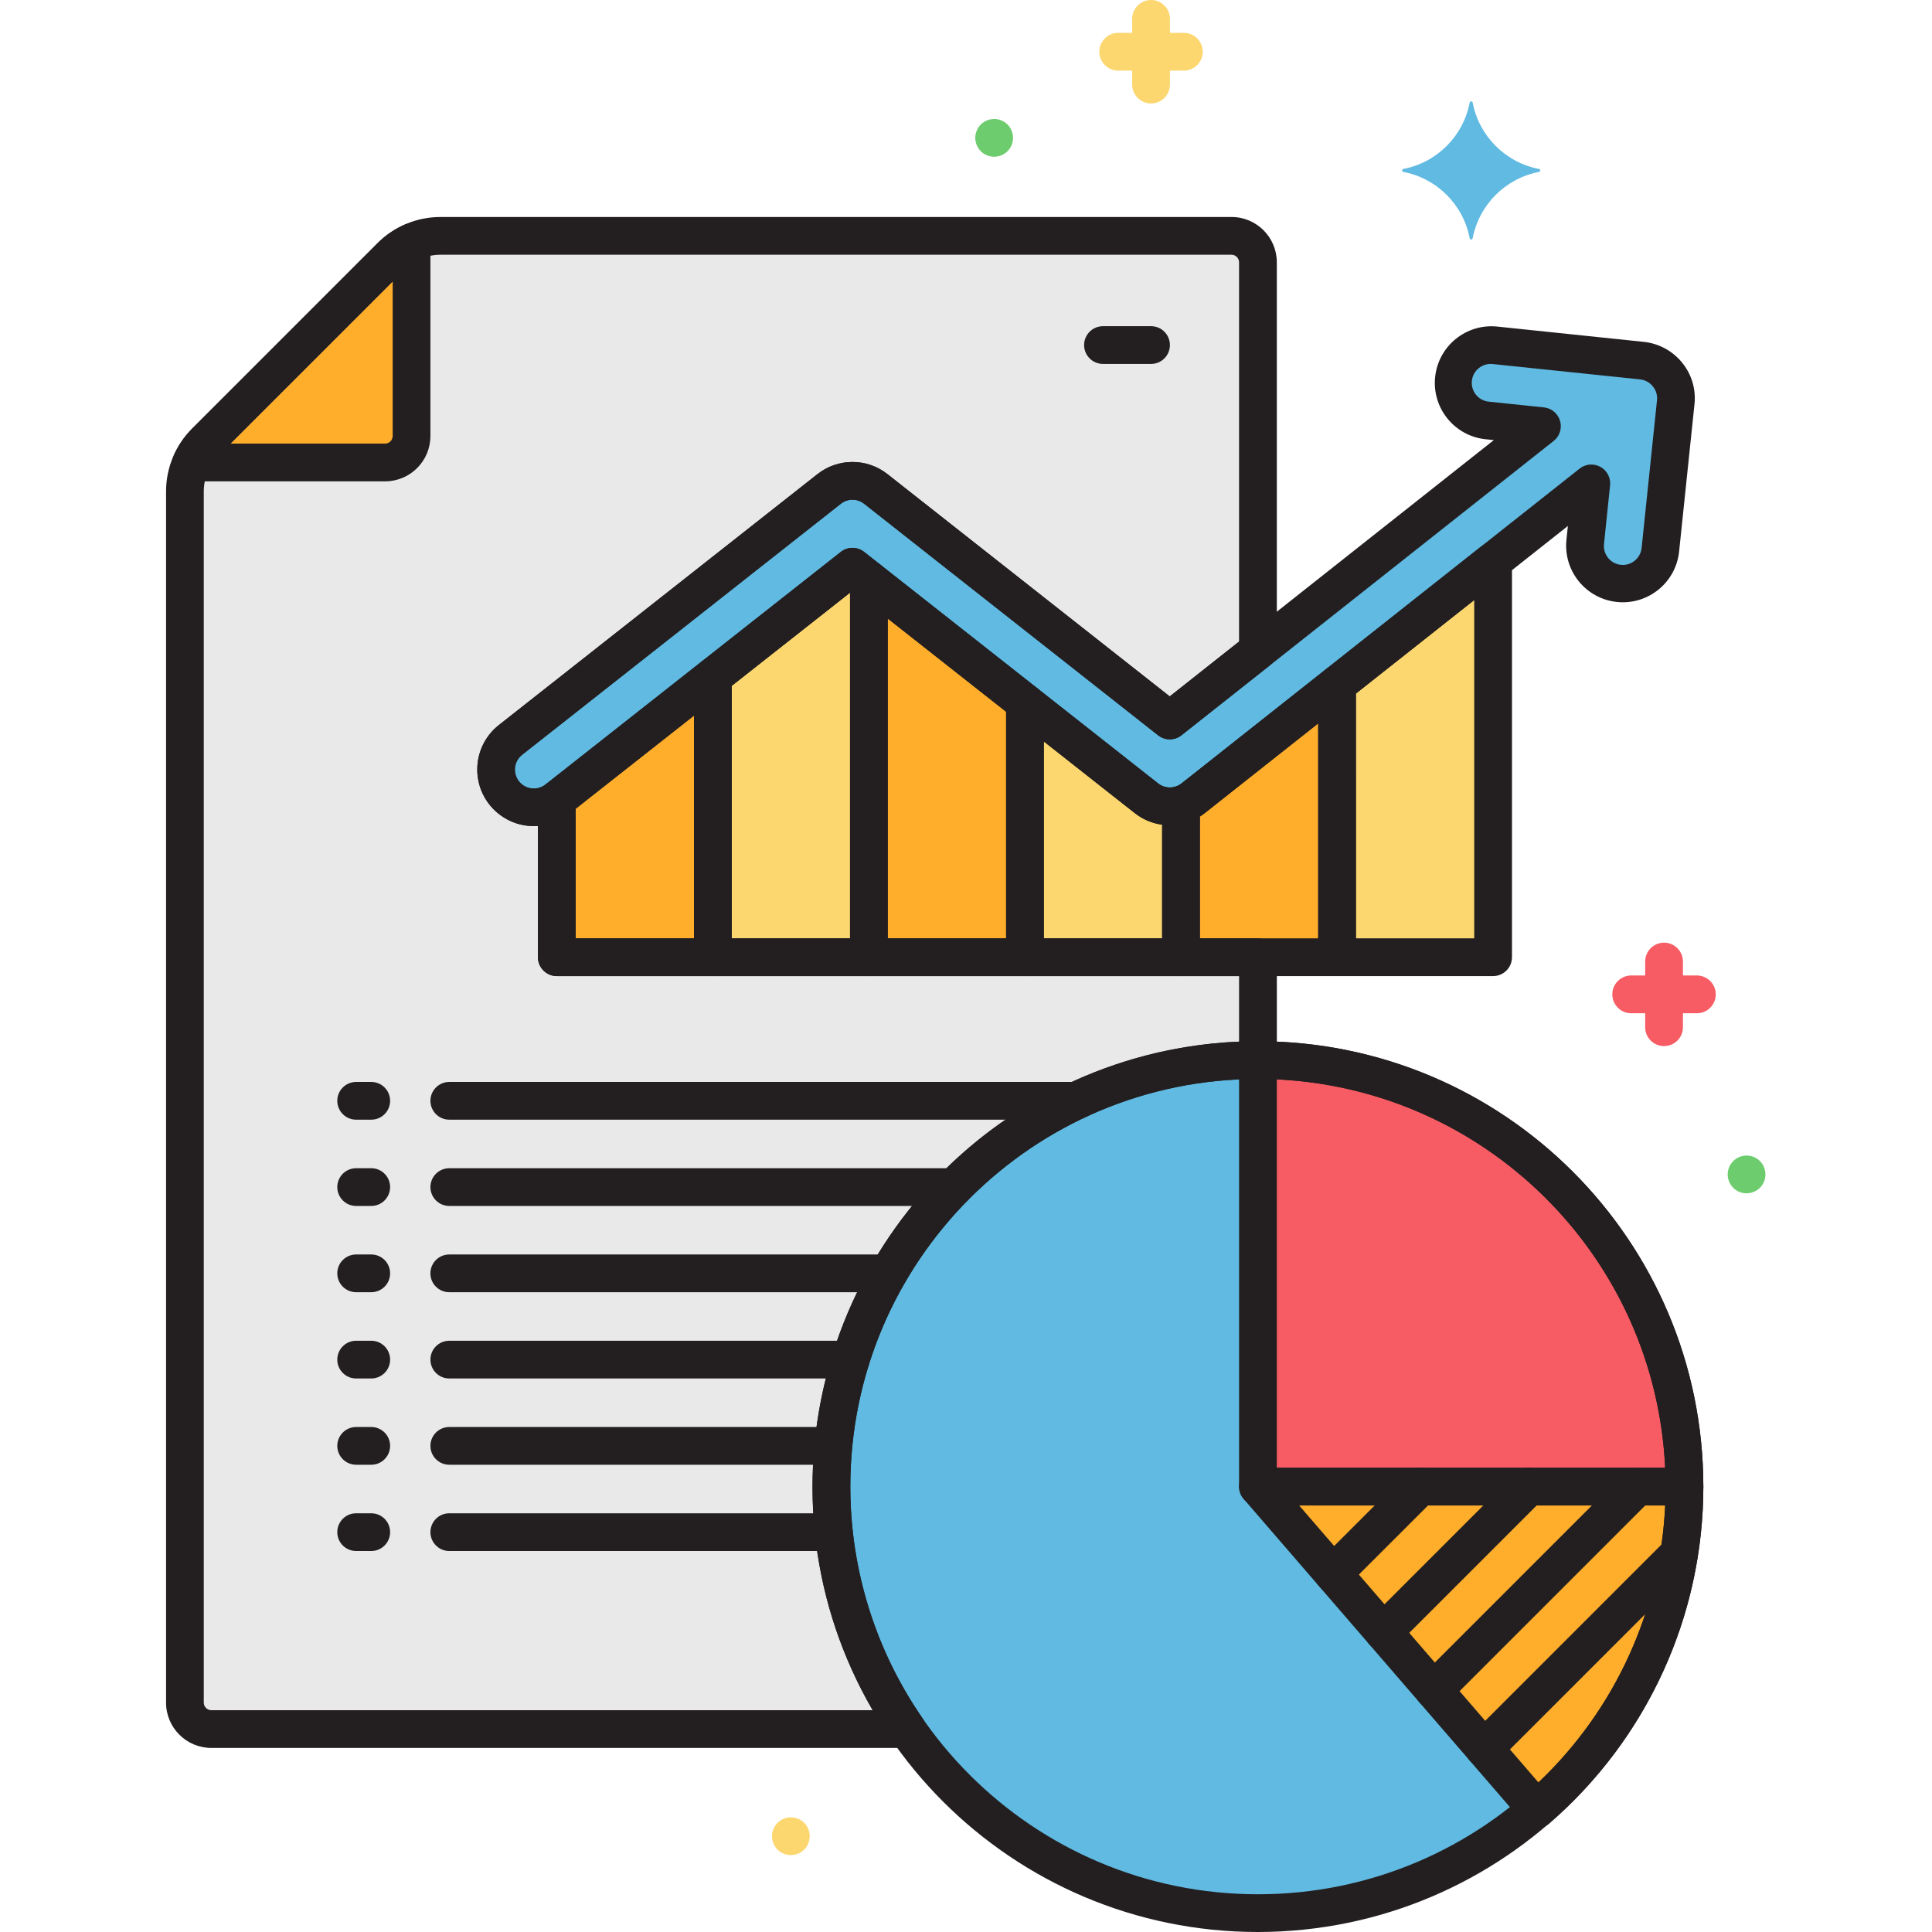 <svg height="512pt" viewBox="-44 0 512 512.006" width="512pt" xmlns="http://www.w3.org/2000/svg"><path d="m402.402 393.973c0 62.426-50.605 113.035-113.035 113.035-62.426 0-113.031-50.609-113.031-113.035 0-62.426 50.605-113.035 113.031-113.035 62.43 0 113.035 50.609 113.035 113.035zm0 0" fill="#60bae2"/><path d="m402.402 393.973h-113.035l73.902 85.531c24.883-21.449 39.168-52.684 39.137-85.531zm0 0" fill="#ffae2c"/><path d="m176.336 393.973c0-62.426 50.605-113.035 113.031-113.035v-27.262h-185.809v-41.781c-4.375 3.383-10.66 2.578-14.043-1.789-3.379-4.371-2.578-10.66 1.793-14.043l84.402-66.477c3.633-2.863 8.754-2.863 12.387 0l77.898 61.34 23.371-18.48v-102.941c-.008-3.863-3.137-6.988-7-7h-209.582c-4.945 0-9.688 1.965-13.184 5.461l-49.133 49.137c-3.496 3.496-5.461 8.238-5.461 13.184v320.941c.008 3.863 3.137 6.992 7 7h184.367c-13.082-18.871-20.074-41.293-20.039-64.254zm0 0" fill="#e9e9ea"/><path d="m391.168 95.57-39.07-4.07c-5.496-.602-10.441 3.363-11.043 8.859-.605 5.496 3.363 10.441 8.859 11.043.035.004.07.008.105.012l14.602 1.523-98.625 77.988-77.887-61.34c-3.633-2.863-8.754-2.863-12.387 0l-84.402 66.477c-4.301 3.477-4.969 9.781-1.492 14.082 3.414 4.223 9.574 4.953 13.883 1.648l78.215-61.598 77.898 61.352c3.637 2.867 8.766 2.863 12.398-.012l105.496-83.422-1.609 15.453c-.602 5.496 3.367 10.441 8.863 11.043s10.438-3.367 11.039-8.863c.004-.035.008-.07.012-.105l4.074-39.074c.543-5.492-3.441-10.398-8.93-10.996zm0 0" fill="#60bae2"/><path d="m58.066 122.562c3.859-.008 6.988-3.137 7-7v-51.355c-2.031.918-3.883 2.191-5.461 3.762l-24.574 24.566-24.566 24.566c-1.57 1.582-2.848 3.43-3.766 5.461zm0 0" fill="#ffae2c"/><path d="m310.332 181.391v72.285h41.355v-104.984zm0 0" fill="#fcd770"/><path d="m272.219 211.531c-.969.762-2.066 1.34-3.242 1.703v40.441h41.359v-72.285zm0 0" fill="#ffae2c"/><path d="m259.812 211.547-32.199-25.355v67.484h41.355v-40.441c-3.145.977-6.566.348-9.156-1.688zm0 0" fill="#fcd770"/><path d="m186.266 153.621v100.055h41.359v-67.484zm0 0" fill="#ffae2c"/><path d="m181.914 150.195-37 29.141v74.34h41.352v-100.055zm0 0" fill="#fcd770"/><path d="m103.699 211.793c-.047.035-.098.066-.141.102v41.777h41.355v-74.336zm0 0" fill="#ffae2c"/><path d="m289.367 280.938v113.031h113.035c0-62.426-50.605-113.031-113.035-113.031zm0 0" fill="#f75c64"/><path d="m363.871 44.777c-8.918-1.711-15.891-8.684-17.602-17.602-.047-.215-.262-.352-.477-.301-.148.031-.266.152-.301.301-1.711 8.918-8.684 15.891-17.602 17.602-.215.047-.348.262-.301.477.035.148.152.266.301.301 8.918 1.711 15.891 8.684 17.602 17.602.051.215.262.352.477.301.148-.031.266-.152.301-.301 1.711-8.918 8.684-15.891 17.602-17.602.215-.047.352-.262.301-.477-.035-.148-.152-.27-.301-.301zm0 0" fill="#60bae2"/><path d="m269.734 18.719h-17.398c-2.766 0-5.008-2.242-5.008-5.008 0-2.762 2.242-5.004 5.008-5.004h17.398c2.766 0 5.008 2.242 5.008 5.004 0 2.766-2.242 5.008-5.008 5.008zm0 0" fill="#fcd770"/><path d="m261.035 27.414c-2.762 0-5-2.234-5-5v-17.406c0-2.766 2.242-5.008 5.008-5.008s5.008 2.242 5.008 5.008v17.398c.004 2.762-2.23 5.004-4.992 5.008-.008 0-.012 0-.023 0zm0 0" fill="#fcd770"/><path d="m405.688 268.527h-17.398c-2.766 0-5.008-2.242-5.008-5.008 0-2.762 2.242-5.004 5.008-5.004h17.398c2.766 0 5.008 2.242 5.008 5.004 0 2.766-2.242 5.008-5.008 5.008zm0 0" fill="#f75c64"/><path d="m396.988 277.227c-2.762 0-5-2.238-5-5v-17.402c0-2.762 2.242-5.004 5.008-5.004 2.762 0 5.004 2.242 5.004 5.004v17.402c0 2.762-2.238 5-5 5-.004 0-.008 0-.012 0zm0 0" fill="#f75c64"/><path d="m219.461 31.531c1.324 0 2.602.523 3.543 1.461.23.23.438.484.621.762.18.273.332.566.457.871.125.301.219.609.281.93.066.324.102.652.102.984 0 .328-.035.66-.102.98-.062.32-.156.629-.281.93-.121.305-.277.598-.457.871-.184.277-.391.531-.621.766-1.441 1.418-3.586 1.844-5.457 1.078-.301-.129-.586-.281-.859-.461-.277-.176-.531-.387-.762-.617-.23-.234-.438-.488-.621-.766-.18-.273-.332-.566-.461-.871-.125-.301-.223-.609-.289-.93-.062-.324-.098-.652-.102-.98.008-.332.039-.66.102-.984.066-.32.164-.629.289-.93.129-.305.281-.598.461-.871.184-.273.391-.531.621-.762.23-.234.484-.441.762-.621.273-.176.559-.332.859-.461.305-.121.621-.215.941-.277.32-.07.645-.102.973-.102zm0 0" fill="#6dcc6d"/><path d="m165.59 481.617c1.328.004 2.602.527 3.543 1.461.23.234.438.488.621.762.18.277.332.566.461.871.121.301.215.613.277.934.07.32.102.652.102.98 0 .332-.031.66-.102.984-.062.316-.156.629-.277.93-.125.305-.281.594-.461.871-.184.273-.391.531-.621.762-1.441 1.418-3.582 1.844-5.457 1.082-.297-.129-.586-.285-.859-.461-.273-.18-.531-.387-.762-.621-.23-.234-.438-.488-.621-.762-.18-.277-.332-.566-.457-.871-.129-.301-.227-.613-.293-.93-.062-.324-.098-.652-.098-.984.004-.328.035-.656.098-.98.066-.32.164-.633.293-.934.125-.305.277-.594.457-.871.184-.273.391-.527.621-.762.23-.23.488-.441.762-.617.273-.18.562-.332.859-.461.305-.125.621-.219.941-.281.32-.066.645-.102.973-.102zm0 0" fill="#fcd770"/><path d="m418.859 306.234c1.328.004 2.602.527 3.543 1.465.234.23.438.484.621.758.18.277.332.57.461.871.121.301.215.613.277.934.07.324.102.652.102.98 0 .332-.031.66-.102.984-.062.316-.156.629-.277.93-.125.305-.281.598-.461.871-.184.273-.387.531-.621.762-1.438 1.418-3.582 1.844-5.457 1.082-.297-.129-.586-.281-.859-.461-.273-.18-.531-.387-.762-.621-.23-.234-.438-.488-.621-.762-.18-.273-.332-.566-.457-.871-.129-.301-.227-.613-.293-.93-.062-.324-.098-.652-.098-.984.004-.328.035-.656.098-.98.066-.32.164-.633.293-.934.125-.301.277-.594.457-.871.184-.27.391-.527.621-.758.234-.234.488-.441.762-.621.273-.18.562-.332.859-.461.305-.125.621-.219.945-.277.316-.07.641-.105.969-.105zm0 0" fill="#6dcc6d"/><g fill="#231f20"><path d="m58.062 127.562h-51.359c-2.762 0-5-2.238-5-5 0-.715.156-1.422.453-2.074 1.164-2.574 2.781-4.918 4.777-6.922l49.133-49.137c2.004-1.992 4.348-3.613 6.922-4.777 2.512-1.145 5.477-.035 6.621 2.477.301.652.453 1.359.453 2.078v51.359c-.008 6.625-5.375 11.988-12 11.996zm-40.988-10h40.988c1.102-.012 1.988-.898 2-2v-40.984zm0 0"/><path d="m97.523 218.934c-8.285.023-15.02-6.672-15.047-14.957-.012-4.621 2.105-8.992 5.742-11.844l84.41-66.48c5.441-4.301 13.129-4.301 18.57 0l74.793 58.902 85.895-67.922-2.379-.246c-8.234-.969-14.125-8.43-13.156-16.664.949-8.078 8.16-13.93 16.262-13.195l39.07 4.078c3.953.43 7.578 2.398 10.086 5.484 2.527 3.074 3.711 7.039 3.293 11l-4.074 39.066c-.859 8.246-8.238 14.234-16.484 13.375s-14.234-8.238-13.375-16.484l.379-3.656-96.199 76.066c-5.441 4.328-13.148 4.336-18.598.016l-74.801-58.91-75.113 59.16c-2.645 2.082-5.91 3.215-9.273 3.211zm84.398-86.5c-1.125 0-2.219.379-3.102 1.082l-84.402 66.473c-2.207 1.668-2.648 4.812-.977 7.023 1.668 2.207 4.812 2.645 7.02.977.055-.039.105-.082.156-.125l78.215-61.602c1.812-1.43 4.371-1.43 6.188 0l77.898 61.352c1.816 1.434 4.383 1.434 6.199 0l105.496-83.422c2.168-1.715 5.312-1.344 7.027.82.805 1.023 1.184 2.324 1.047 3.617l-1.598 15.453c-.34 2.746 1.609 5.25 4.355 5.594 2.746.34 5.25-1.613 5.59-4.359.012-.062.016-.129.023-.191l4.07-39.074c.137-1.316-.262-2.637-1.105-3.656-.828-1.031-2.031-1.695-3.344-1.844h-.016l-39.074-4.074c-2.75-.297-5.227 1.688-5.523 4.441-.301 2.754 1.688 5.227 4.441 5.523.016.004.031.004.047.004l14.598 1.523c2.746.285 4.742 2.746 4.453 5.492-.137 1.34-.812 2.566-1.867 3.402l-98.629 78c-1.816 1.434-4.383 1.434-6.199 0l-77.895-61.352c-.883-.699-1.973-1.078-3.102-1.078zm0 0"/><path d="m351.688 258.676h-41.352c-2.762 0-5-2.238-5-5v-72.285c0-1.527.699-2.973 1.898-3.922l41.355-32.699c2.164-1.715 5.309-1.348 7.023.82.699.883 1.078 1.973 1.078 3.102v104.984c0 2.762-2.238 5-5 5zm-36.355-10h31.355v-89.656l-31.352 24.785zm0 0"/><path d="m310.336 258.676h-41.359c-2.762 0-5-2.238-5-5v-40.441c0-2.188 1.426-4.125 3.516-4.773.59-.18 1.141-.473 1.621-.852l38.117-30.141c2.168-1.711 5.312-1.344 7.023.82.699.887 1.078 1.977 1.078 3.102v72.285c0 2.762-2.238 5-4.996 5zm-36.355-10h31.355v-56.957l-30.016 23.734c-.43.34-.875.656-1.34.945zm-1.762-37.141"/><path d="m268.977 258.676h-41.352c-2.766 0-5-2.238-5-5v-67.484c0-2.762 2.234-5 5-5 1.121 0 2.211.379 3.094 1.074l32.199 25.352c1.297 1.016 3.012 1.328 4.586.84 2.637-.82 5.438.656 6.258 3.293.148.48.223.98.223 1.48v40.445c.004 2.762-2.234 5-4.996 5-.004 0-.008 0-.012 0zm-36.355-10h31.355v-30.125c-2.648-.359-5.156-1.422-7.258-3.078l-24.098-18.977zm0 0"/><path d="m227.625 258.676h-41.359c-2.762 0-5-2.238-5-5v-100.055c0-2.762 2.238-5 5-5 1.125 0 2.215.379 3.094 1.074l41.359 32.57c1.203.945 1.906 2.395 1.906 3.926v67.484c0 2.762-2.238 5-5 5zm-36.359-10h31.359v-60.059l-31.359-24.691zm0 0"/><path d="m186.266 258.676h-41.355c-2.762 0-5-2.238-5-5v-74.336c0-1.535.703-2.98 1.906-3.93l37-29.141c1.816-1.43 4.375-1.43 6.188 0l4.352 3.426c1.207.949 1.906 2.398 1.906 3.93v100.051c0 2.762-2.234 5-4.996 5zm-36.355-10h31.355v-91.602l-31.355 24.688zm0 0"/><path d="m144.91 258.676h-41.352c-2.762 0-5-2.238-5-5v-41.781c0-1.574.742-3.055 2-4l.141-.102 41.117-32.387c2.172-1.707 5.312-1.336 7.023.832.691.883 1.07 1.973 1.07 3.098v74.336c.004 2.762-2.234 5.004-4.996 5.004 0 0 0 0-.004 0zm-36.352-10h31.352v-59.035l-31.352 24.695zm-4.926-36.828"/><path d="m289.367 512.008c-65.188-.004-118.031-52.852-118.031-118.039.004-65.188 52.848-118.031 118.039-118.031 65.188.004 118.031 52.848 118.031 118.035-.074 65.156-52.879 117.961-118.039 118.035zm0-226.07c-59.664.004-108.031 48.371-108.031 108.035.004 59.668 48.371 108.035 108.039 108.035 59.66-.004 108.027-48.371 108.031-108.035-.066-59.637-48.398-107.969-108.039-108.035zm0 0"/><path d="m196.367 463.227h-184.363c-6.625-.008-11.996-5.375-12-12v-320.941c-.016-6.273 2.48-12.297 6.93-16.719l49.133-49.133c4.422-4.449 10.441-6.945 16.715-6.926h209.59c6.625.004 11.992 5.375 12 12v102.938c0 1.527-.699 2.977-1.898 3.922l-23.375 18.484c-1.816 1.434-4.379 1.434-6.199 0l-77.883-61.34c-1.82-1.438-4.383-1.438-6.199 0l-84.402 66.477c-2.188 1.691-2.586 4.836-.895 7.027 1.691 2.188 4.836 2.586 7.027.895 2.199-1.672 5.336-1.242 7.004.957.66.871 1.02 1.934 1.02 3.023v36.781h180.809c2.762 0 5 2.238 5 5v27.262c0 2.762-2.238 5-5 5-59.668.004-108.035 48.371-108.035 108.039 0 21.938 6.68 43.355 19.148 61.406 1.57 2.27 1.004 5.387-1.266 6.957-.836.578-1.828.891-2.848.891zm-123.582-395.719c-3.621-.008-7.098 1.434-9.648 4l-49.137 49.129c-2.566 2.555-4.008 6.027-4 9.648v320.941c.012 1.102.902 1.988 2 2h175.266c-32.711-56.398-13.512-128.637 42.887-161.352 16.523-9.586 35.129-15.02 54.215-15.832v-17.367h-180.809c-2.762 0-5-2.238-5-5v-34.801c-8.254.602-15.434-5.605-16.035-13.859-.363-4.973 1.773-9.801 5.695-12.879l84.41-66.477c5.441-4.301 13.129-4.301 18.57 0l74.793 58.902 18.375-14.535v-100.52c-.012-1.102-.898-1.988-2-2zm0 0"/><path d="m402.402 398.973h-113.035c-2.762 0-5-2.238-5-5v-113.035c0-2.762 2.238-5 5-5 65.16.074 117.965 52.875 118.039 118.035 0 2.762-2.238 5-5 5zm-108.035-10h102.922c-2.652-55.707-47.215-100.27-102.922-102.922zm0 0"/><path d="m363.27 484.504c-.121 0-.242 0-.363-.016-1.324-.094-2.555-.711-3.422-1.715l-73.898-85.531c-1.809-2.09-1.578-5.246.512-7.051.906-.789 2.07-1.219 3.27-1.219h113.039c2.762 0 5 2.238 5 5 0 34.293-14.918 66.895-40.871 89.312-.906.785-2.066 1.219-3.266 1.219zm-62.973-85.531 63.41 73.398c20.258-19.207 32.293-45.512 33.582-73.398zm0 0"/><path d="m309.305 422.043c-2.762 0-5-2.238-5-5 0-1.328.523-2.598 1.461-3.535l23.074-23.07c1.918-1.988 5.082-2.043 7.07-.125 1.984 1.918 2.039 5.086.121 7.07-.039.043-.082.082-.121.125l-23.074 23.066c-.934.941-2.207 1.469-3.531 1.469zm0 0"/><path d="m322.645 437.484c-2.762 0-5-2.238-5-5 0-1.324.527-2.598 1.465-3.535l38.516-38.512c1.918-1.988 5.082-2.043 7.066-.125 1.988 1.918 2.043 5.086.125 7.07-.043.043-.082.082-.125.125l-38.512 38.512c-.938.941-2.207 1.465-3.535 1.465zm0 0"/><path d="m335.988 452.93c-2.762 0-5-2.238-5-5 0-1.328.527-2.602 1.465-3.539l53.957-53.957c1.988-1.918 5.152-1.863 7.07.121 1.871 1.938 1.871 5.012 0 6.949l-53.957 53.957c-.938.941-2.207 1.469-3.535 1.469zm0 0"/><path d="m349.336 468.371c-2.762 0-5-2.238-5-5 0-1.324.523-2.598 1.465-3.535l51.688-51.688c1.984-1.918 5.152-1.863 7.07.121 1.871 1.938 1.871 5.012 0 6.949l-51.691 51.688c-.934.941-2.207 1.465-3.531 1.465zm0 0"/><path d="m191.461 342.453h-116.402c-2.762 0-5-2.238-5-5s2.238-5 5-5h116.402c2.762 0 5 2.238 5 5s-2.238 5-5 5zm0 0"/><path d="m208.898 319.594h-133.832c-2.762 0-5-2.238-5-5 0-2.766 2.238-5 5-5h133.832c2.762 0 5 2.234 5 5 0 2.762-2.238 5-5 5zm0 0"/><path d="m241.109 296.73h-166.043c-2.762 0-5-2.238-5-5s2.238-5 5-5h166.043c2.762 0 5 2.238 5 5s-2.238 5-5 5zm0 0"/><path d="m176.336 388.176h-101.27c-2.762 0-5-2.238-5-5s2.238-5 5-5h101.27c2.762 0 5 2.238 5 5s-2.238 5-5 5zm0 0"/><path d="m181.43 365.316h-106.363c-2.762 0-5-2.238-5-5 0-2.762 2.238-5 5-5h106.363c2.762 0 5 2.238 5 5 0 2.762-2.238 5-5 5zm0 0"/><path d="m176.336 411.039h-101.27c-2.762 0-5-2.238-5-5 0-2.762 2.238-5 5-5h101.27c2.762 0 5 2.238 5 5 0 2.762-2.238 5-5 5zm0 0"/><path d="m54.383 342.453h-4c-2.766 0-5-2.238-5-5s2.234-5 5-5h4c2.762 0 5 2.238 5 5s-2.238 5-5 5zm0 0"/><path d="m54.383 319.594h-4c-2.766 0-5-2.238-5-5 0-2.766 2.234-5 5-5h4c2.762 0 5 2.234 5 5 0 2.762-2.238 5-5 5zm0 0"/><path d="m54.383 296.73h-4c-2.766 0-5-2.238-5-5s2.234-5 5-5h4c2.762 0 5 2.238 5 5s-2.238 5-5 5zm0 0"/><path d="m54.383 388.176h-4c-2.766 0-5-2.238-5-5s2.234-5 5-5h4c2.762 0 5 2.238 5 5s-2.238 5-5 5zm0 0"/><path d="m54.383 365.316h-4c-2.766 0-5-2.238-5-5 0-2.762 2.234-5 5-5h4c2.762 0 5 2.238 5 5 0 2.762-2.238 5-5 5zm0 0"/><path d="m54.383 411.039h-4c-2.766 0-5-2.238-5-5 0-2.762 2.234-5 5-5h4c2.762 0 5 2.238 5 5 0 2.762-2.238 5-5 5zm0 0"/><path d="m261.039 96.445h-12.738c-2.762 0-5-2.238-5-5 0-2.762 2.238-5 5-5h12.738c2.762 0 5 2.238 5 5 0 2.762-2.238 5-5 5zm0 0"/></g></svg>